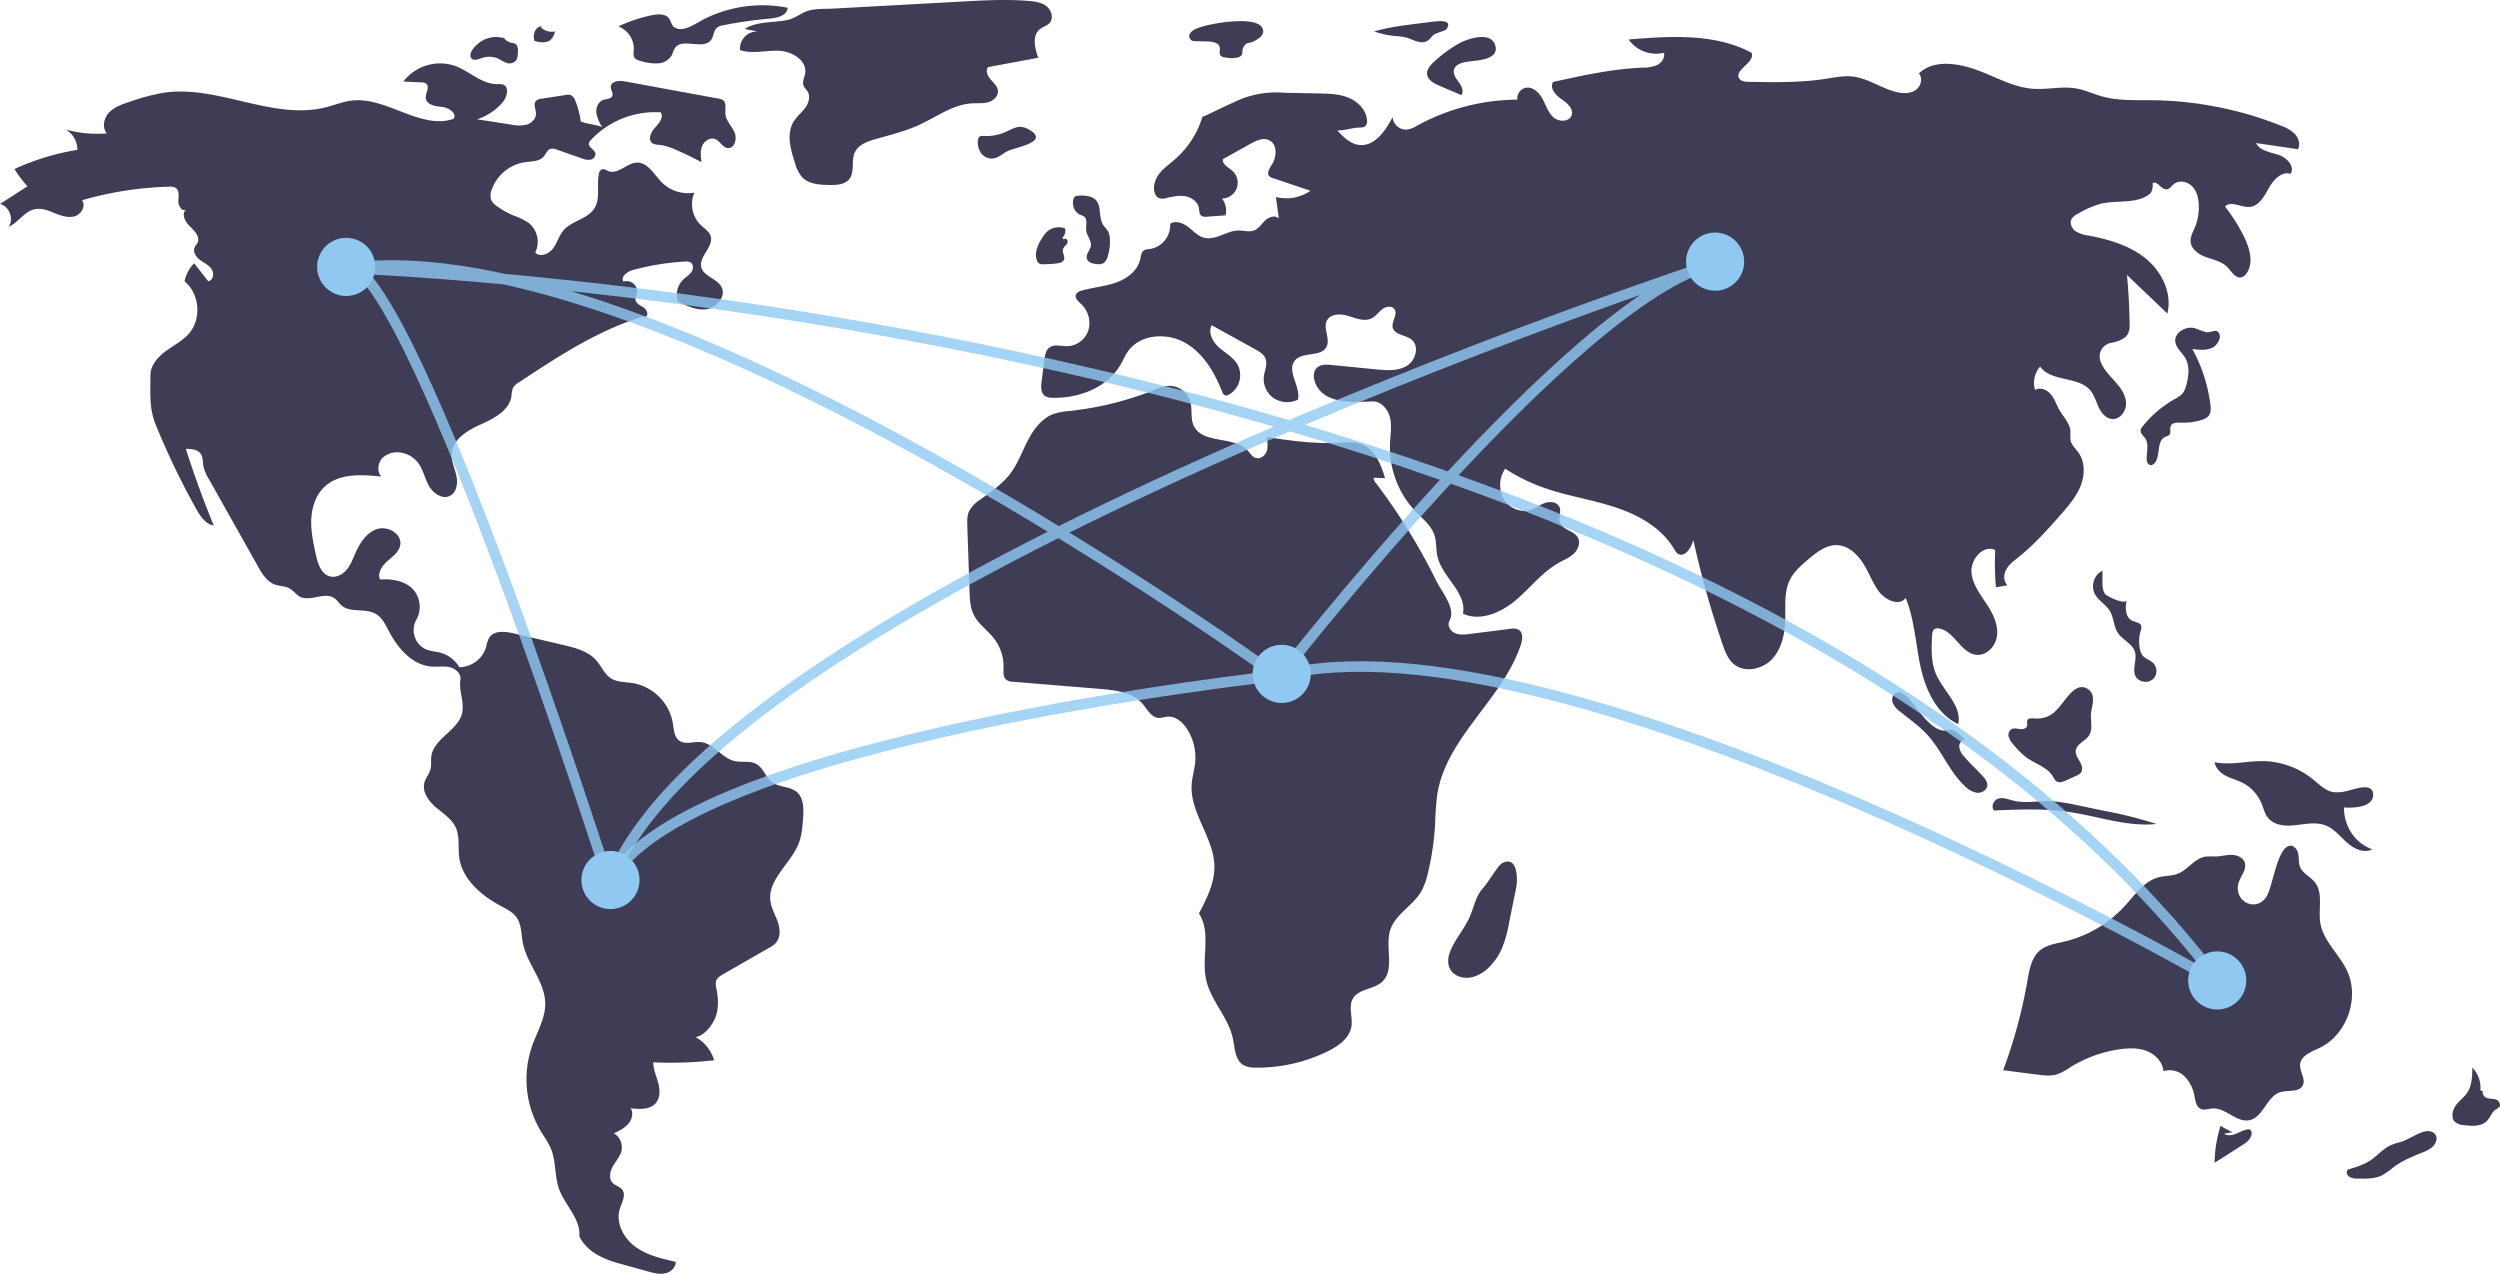 <svg xmlns="http://www.w3.org/2000/svg" width="473" height="241" viewBox="0 0 473 241">
    <g fill="none" fill-rule="evenodd">
        <path fill="#3F3D56" fill-rule="nonzero" d="M109.878 22.991a15.589 15.589 0 0 0-1.022-3.906 1.769 1.769 0 0 0-.9-1.107c-.293-.076-.6-.08-.894-.01l-4.587.7a1.76 1.76 0 0 0-1.047.407c-.597.627-.009 1.637-.027 2.502-.02.973-.887 1.763-1.826 2.025a6.913 6.913 0 0 1-2.9-.036l-6.415-.995a10.576 10.576 0 0 0 4.853-3.233c.844-.998 1.293-2.862.073-3.335a3 3 0 0 0-1.114-.089c-2.906.023-5.193-2.4-7.913-3.42a8.758 8.758 0 0 0-9.847 2.93l3.417.165c.321-.017.64.068.91.243.748.614-.182 1.794-.077 2.755.137 1.25 1.799 1.517 3.052 1.643 1.252.126 2.842 1.142 2.24 2.246-6.297 2.165-12.705-4.232-19.317-3.445-1.674.2-3.254.856-4.888 1.269-9.981 2.52-20.3-4.206-30.497-2.781a38.777 38.777 0 0 0-6.657 1.753c-1.388.454-2.836.946-3.844 2.001s-1.392 2.86-.437 3.962a22.374 22.374 0 0 1-7.828-.742 4.377 4.377 0 0 1 2.254 3.858 46.505 46.505 0 0 0-11.898 3.622 20.01 20.01 0 0 0 2.462 3.276L0 38.587c1.758.442 2.667 2.836 1.645 4.33 1.823-.81 2.953-2.904 4.903-3.329 1.277-.278 2.576.244 3.788.734 1.212.49 2.543.965 3.798.597 1.254-.368 2.18-1.991 1.382-3.026a64.997 64.997 0 0 1 16.485-2.571 2.07 2.07 0 0 1 1.249.237c.726.503.535 1.59.496 2.472-.04.883.65 2.042 1.44 1.644-.93.805-.136 2.319.756 3.165.891.846 1.966 2.013 1.42 3.113-.142.287-.384.517-.521.807-.405.855.238 1.852.995 2.42.758.568 1.686.965 2.212 1.752.526.787.287 2.163-.654 2.273l-2.674-3.39a6.948 6.948 0 0 0-1.807 3.418c2.836 2.315 3.263 7.027.888 9.812-1.213 1.423-2.94 2.288-4.445 3.398-1.506 1.11-2.9 2.691-2.896 4.56.006 3.23-.258 6.23.954 9.223a141.97 141.97 0 0 0 7.726 16.092c.764 1.364 1.752 2.86 3.3 3.095a189.925 189.925 0 0 1-5.284-14.49c1.02.005 2.199.086 2.797.91.495.684.389 1.613.543 2.442.195.803.522 1.57.966 2.267l9.344 16.618c.774 1.377 1.663 2.856 3.143 3.414.947.356 2.042.29 2.913.803.683.402 1.143 1.117 1.84 1.496 1.968 1.072 4.705-.984 6.545.296.526.366.86.947 1.345 1.366 1.699 1.469 4.486.486 6.447 1.582 1.264.706 1.92 2.118 2.593 3.398 1.69 3.206 4.422 6.347 8.041 6.602 1.137.08 2.298-.135 3.41.118 1.11.252 2.205 1.22 2.026 2.344-.305 1.927.648 4.037.392 5.97-.466 3.523-5.471 5.07-5.901 8.598-.094.772.053 1.57-.131 2.325-.226.927-.923 1.681-1.17 2.602-.47 1.745.783 3.482 2.158 4.656 1.376 1.174 3.017 2.186 3.77 3.83.794 1.737.404 3.763.663 5.655.564 4.131 4.138 7.194 7.817 9.168 1.12.602 2.324 1.185 3.049 2.228.947 1.363.852 3.159 1.169 4.786.774 3.987 4.135 7.271 4.23 11.331.069 2.886-1.538 5.503-2.498 8.226a19.155 19.155 0 0 0 1.57 15.91c.717 1.21 1.576 2.35 2.084 3.663.906 2.34.612 5.002 1.448 7.37 1.105 3.13 4.14 5.715 3.85 9.02 1.378 2.858 4.421 4.262 7.482 5.112l5.484 1.524c1.05.292 2.148.586 3.217.375 1.07-.211 2.09-1.098 2.062-2.186-2.69-.605-5.465-1.249-7.682-2.885-2.217-1.636-3.736-4.55-2.895-7.172.39-1.215 1.22-2.619.431-3.623-.452-.575-1.278-.725-1.787-1.25-.795-.818-.522-2.193.05-3.18.57-.987 1.397-1.868 1.627-2.985a3.113 3.113 0 0 0-1.462-3.24 7.756 7.756 0 0 0 2.714-1.74c.714-.813 1.044-2.068.483-2.993 1.667.211 3.636.314 4.73-.96.875-1.016.815-2.537.47-3.832-.346-1.295-.93-2.553-.948-3.893 3.847.182 7.703.052 11.529-.39a7.465 7.465 0 0 0-3.505-4.382c1.732-.293 3.311-2.364 3.858-4.031.548-1.667.408-3.483.07-5.205a2.788 2.788 0 0 1-.052-1.363c.195-.621.806-1 1.371-1.324l8.601-4.931a5.01 5.01 0 0 0 1.375-1.014c.901-1.057.768-2.652.307-3.96-.462-1.31-1.2-2.54-1.379-3.917-.531-4.117 3.883-7.07 5.372-10.945.585-1.52.704-3.173.817-4.798.122-1.745.13-3.772-1.212-4.897-1.286-1.078-3.297-.838-4.643-1.84-1.234-.92-1.66-2.705-3.009-3.448-1.224-.674-2.76-.245-4.121-.562-2.399-.559-3.908-3.318-6.357-3.574-1.382-.144-2.945.53-4.078-.273-.998-.708-1.038-2.13-1.228-3.338a9.33 9.33 0 0 0-7.537-7.548c-1.424-.228-2.975-.142-4.187-.923-1.228-.792-1.79-2.274-2.754-3.37-1.554-1.766-4.001-2.394-6.294-2.932l-9.324-2.188c-1.655-.389-3.789-.595-4.677.853a6.683 6.683 0 0 0-.553 1.737 5.387 5.387 0 0 1-5.068 3.808 5.991 5.991 0 0 0-3.534-2.73c-.945-.263-1.957-.292-2.859-.68a4.004 4.004 0 0 1-1.743-5.562 4.985 4.985 0 0 0-.854-6.003c-1.586-1.422-3.88-1.765-6.006-1.623-.557-1.213.375-2.581 1.378-3.463 1.003-.882 2.222-1.748 2.44-3.065.344-2.07-2.303-3.643-4.312-3.026-2.01.618-3.292 2.566-4.14 4.487-.486 1.102-.9 2.263-1.667 3.192-.768.93-2.003 1.594-3.172 1.296-1.655-.422-2.294-2.384-2.66-4.05-.491-2.234-.985-4.5-.882-6.785.103-2.285.874-4.631 2.562-6.178 2.75-2.521 6.97-2.274 10.682-1.872-.877-.986-.66-2.649.278-3.577a4.08 4.08 0 0 1 3.693-.906 5.09 5.09 0 0 1 2.86 1.708c1.056 1.284 1.356 3.017 2.153 4.475.797 1.457 2.59 2.7 4.057 1.918 1.268-.675 1.47-2.43 1.154-3.83-.316-1.399-.986-2.76-.871-4.189.218-2.728 3.05-4.37 5.55-5.494 2.5-1.123 5.362-2.634 5.758-5.342.014-.53.114-1.055.297-1.553.277-.44.662-.802 1.119-1.05 7.296-4.814 14.712-9.686 23.05-12.316.435-.137.486.015.928-.092.618-.357.208-1.345-.385-1.743-.593-.398-1.386-.703-1.537-1.4-.11-.513.192-1.016.271-1.535.193-1.274-1.334-2.45-2.52-1.941-.67-.886.656-1.915 1.728-2.21a46.977 46.977 0 0 1 9.854-1.607c.384-.06.778.006 1.12.19.56.388.49 1.276.092 1.828-.396.553-1.013.9-1.508 1.367a4.105 4.105 0 0 0-1.067 4.133c1.74.884 3.63 1.793 5.558 1.482 1.927-.311 3.637-2.472 2.731-4.199-.843-1.607-3.377-1.97-3.812-3.731-.51-2.063 2.414-3.898 1.755-5.918-.288-.885-1.172-1.406-1.85-2.045a5.541 5.541 0 0 1-1.216-6.151 7.019 7.019 0 0 1-6.149-1.922c-1.47-1.481-2.644-3.819-4.732-3.753-1.917.061-3.568 2.293-5.36 1.612-.44-.167-.905-.508-1.333-.308a1.1 1.1 0 0 0-.497.824c-.455 2.173.328 4.65-.859 6.528-1.291 2.045-4.278 2.328-5.844 4.171-.85 1-1.179 2.349-1.96 3.404-.78 1.055-2.439 1.725-3.376.806a4.641 4.641 0 0 0-1.265-5.65 12.427 12.427 0 0 0-2.792-1.356 16.57 16.57 0 0 1-3.12-1.735 3.07 3.07 0 0 1-1.145-1.224 2.784 2.784 0 0 1 .078-1.934 7.92 7.92 0 0 1 6.306-5.218c1.248-.17 2.7-.11 3.527-1.06.437-.502.666-1.261 1.3-1.465.406-.082.828-.03 1.201.147l4.66 1.637c.519.235 1.091.33 1.659.275a1.124 1.124 0 0 0 .973-1.181c-.15-.772-1.34-1.143-1.231-1.922.06-.253.196-.48.39-.654a16.67 16.67 0 0 1 13.21-5.208c.588.964-.342 2.105-1.116 2.929-.774.823-1.395 2.293-.46 2.927.384.195.81.291 1.24.279 1.148.155 2.263.492 3.302 1 1.61.699 3.19 1.464 4.737 2.295-.136-1.019-.267-2.092.12-3.045.387-.953 1.486-1.7 2.447-1.33.925.358 1.4 1.582 2.386 1.694 1.316.15 1.835-1.79 1.285-2.993-.55-1.203-1.637-2.21-1.728-3.528-.061-.89.278-1.993-.434-2.532a1.94 1.94 0 0 0-.84-.294l-17.772-3.265c-1.055-.193-2.58-.045-2.627 1.025-.026.598.509 1.189.272 1.738-.253.586-1.083.533-1.687.74-.939.322-1.41 1.434-1.32 2.42.166.98.546 1.911 1.114 2.727-1.156-.482-2.906-.571-4.062-1.054zM95.623 7.322c-2.264-.839-4.755-.004-6.235 2.09-.288.426-.53 1.013-.29 1.473.347.66 1.23.4 1.88.164a4.253 4.253 0 0 1 2.97-.08c.61.235 1.157.65 1.77.876.61.285 1.31.17 1.82-.297.42-.481.447-1.229.448-1.902a1.653 1.653 0 0 0-.348-1.258 1.648 1.648 0 0 0-.806-.266A2.728 2.728 0 0 1 95.21 7.06M102.488 5.003c-.491-.037-.962.28-1.24.836-.279.556-.326 1.27-.124 1.885a4.24 4.24 0 0 0 2.281.204c.778-.166 1.407-.955 1.595-2.001-.898.223-1.825-.019-2.6-.68M123.066 2.94A27.216 27.216 0 0 0 117 5a4.557 4.557 0 0 1 2.911 4.577c-.082.374-.072.762.028 1.132.222.54.868.742 1.436.88 1.02.311 2.084.447 3.149.403a3.208 3.208 0 0 0 2.607-1.593c.154-.438.335-.866.542-1.281 1.36-2.072 5.402.433 6.863-1.57.514-.705.467-1.766 1.138-2.325.347-.244.749-.397 1.17-.447a82.184 82.184 0 0 1 8.888-1.265c1.414-.123 3.256-.63 3.268-2.05a24.623 24.623 0 0 0-15.705 2.113c-1.75.877-4.066 2.72-5.752 1.558-.631-.435-.6-1.607-1.47-2.096-.888-.5-2.064-.297-3.007-.096z"/>
        <path fill="#3F3D56" fill-rule="nonzero" d="M140.886 5.477l2.51.481a3.255 3.255 0 0 0-2.49.995 3.244 3.244 0 0 0-.894 2.525c2.35.784 4.913.02 7.388.125 2.476.104 5.357 1.87 4.934 4.308-.127.737-.554 1.474-.332 2.188.155.501.598.857.847 1.318.52.961.105 2.177-.552 3.05-.657.875-1.54 1.572-2.117 2.5-1.435 2.31-.62 5.296.235 7.876a6.94 6.94 0 0 0 1.337 2.667c1.266 1.344 3.33 1.46 5.177 1.487 1.344.02 2.885-.046 3.735-1.087 1.11-1.358.334-3.477 1.065-5.07.664-1.449 2.355-2.07 3.888-2.51 2.807-.807 5.668-1.493 8.322-2.712 3.296-1.514 6.376-3.872 9.999-4.067 1.016-.055 2.057.065 3.036-.213.98-.278 1.909-1.123 1.835-2.137-.063-.866-.797-1.502-1.37-2.154-.574-.653-1.024-1.657-.497-2.348l9.495-1.77c-.673-1.832-1.198-4.244.349-5.436.558-.43 1.305-.602 1.78-1.122.81-.886.403-2.413-.532-3.166-.935-.754-2.199-.929-3.396-1.028-4.163-.345-8.35-.117-12.522.111l-24.462 1.339c-1.641.09-3.536-.048-5.042.512-1.274.473-2.18 1.342-3.638 1.647-2.691.564-5.653.182-8.088 1.69zM185.996 25.724a1.008 1.008 0 0 0-.71.156.854.854 0 0 0-.232.53c-.157.869.03 1.764.526 2.505a2.566 2.566 0 0 0 2.32 1.076c1.099-.136 1.909-1.042 2.919-1.485 1.556-.682 8.168-1.744 3.594-4.135-1.576-.824-2.594-.096-3.836.446a8.978 8.978 0 0 1-4.581.907zM226.42 5.396c-.541.194-.995.54-1.29.985-.28.469-.094 1.05.426 1.32.202.064.417.094.632.087l2.205.058c.937.025 2.107.2 2.358.992.187.588-.231 1.344.274 1.764.216.147.477.237.75.257a5.806 5.806 0 0 0 2.221.063c1.604-.378.762-1.237 1.267-2.002.773-1.17.639-.462 2.001-1.133 1.006-.496 2.306-1.394 1.466-2.657-1.46-2.196-10.155-.678-12.31.266zM270.131 4.23l-1.317.161c-2.969.364-5.954.731-8.814 1.55 1.238.449 2.537.742 3.86.87.729.032 1.453.127 2.163.282 1.263.345 2.535 1.236 3.756.78.756-.284 1.003-1.007 1.63-1.39.433-.265 2.074-.693 2.257-.96 1.484-2.16-2.395-1.433-3.535-1.293zM276.027 8.229a24.587 24.587 0 0 0-4.835 3.58c-.616.585-1.244 1.313-1.189 2.165.075 1.133 1.268 1.79 2.302 2.233L276.494 18c.508-.724.043-1.724-.482-2.435-.526-.712-1.15-1.535-.918-2.392.265-.977 1.443-1.31 2.432-1.478 1.61-.274 5.953-.252 5.43-2.876-.614-3.091-5.313-1.504-6.93-.59zM274.299 180.21c-.417 1.134-.457 2.47.264 3.46.81 1.112 2.43 1.526 3.83 1.244a6.96 6.96 0 0 0 3.557-2.148 11.465 11.465 0 0 0 2.046-2.948 21.93 21.93 0 0 0 1.516-5.213l1.36-6.71c.304-1.5.292-6.097-2.641-4.599-.801.41-2.656 3.64-3.496 4.556-1.513 1.651-1.714 3.254-2.51 5.254-.998 2.506-3.004 4.594-3.926 7.104zM422.397 214.206c-.776-.34-1.53-.743-2.254-1.206a23.728 23.728 0 0 0-1.143 7l5.311-3.378c.8-.508 1.705-1.215 1.688-2.246a.74.74 0 0 0-.294-.646.643.643 0 0 0-.372-.05c-.788.074-1.506.51-2.249.813-.743.303-1.612.463-2.293.013M454.365 216.015c-.702.173-1.389.394-2.052.664-1.468.673-2.467 1.951-3.789 2.838-1.264.848-2.786 1.314-4.28 1.767-.44.35-.238 1.055.239 1.363a3.237 3.237 0 0 0 1.69.342c1.552.03 3.188.044 4.548-.631a14.21 14.21 0 0 0 2.14-1.531c1.59-1.195 3.5-1.984 5.39-2.746a6.356 6.356 0 0 0 1.878-1.012c1.188-1.054 1.271-2.68-.441-3.039-1.384-.29-4.006 1.601-5.323 1.985zM469.294 206.358c.146-1.625-.418-3.232-1.528-4.358-.017 1.605-.062 3.315-.91 4.643-.604.945-1.551 1.584-2.213 2.485-.662.901-.955 2.329-.18 3.12.497.401 1.101.623 1.725.632 1.545.193 3.333.301 4.417-.887.591-.65.88-1.61 1.6-2.087.27-.12.51-.303.703-.536.298-.504-.176-1.168-.708-1.35-.533-.182-1.12-.096-1.656-.269-.535-.173-1.026-.814-.752-1.333M443.895 149.69a6.71 6.71 0 0 1-2.547.16c-1.413-.276-2.513-1.41-3.654-2.341-2.713-2.2-6.01-3.428-9.419-3.506-3.1-.062-6.23.833-9.275.208.199 1.18 1.146 2.063 2.156 2.589 1.01.525 2.126.79 3.14 1.305 1.627.832 2.916 2.262 3.633 4.025.327.813.533 1.698 1.028 2.408 1.013 1.451 2.931 1.77 4.625 1.651 2.208-.155 4.514-.831 6.568.045 1.571.67 2.696 2.136 4.008 3.275 1.312 1.139 3.16 1.985 4.667 1.163-3.212-1.108-5.375-4.312-5.338-7.908 1.477.144 5.733.088 5.504-2.586-.194-2.267-3.827-.732-5.096-.487zM423.454 167.374c.264-1.457 1.71-2.744 1.26-4.155-.312-.975-1.437-1.456-2.455-1.48-1.02-.025-2.02.28-3.038.31a14.727 14.727 0 0 0-1.99.028c-2.022.334-3.268 2.464-5.173 3.222-1.159.46-2.46.372-3.666.69-2.735.724-4.466 3.322-6.378 5.417a22.736 22.736 0 0 1-11.553 6.774c-1.555.362-3.227.594-4.463 1.609-1.637 1.345-2.04 3.65-2.404 5.744A95.267 95.267 0 0 1 379 202.486l6.495.833c1.235.159 2.514.314 3.704-.054a10.735 10.735 0 0 0 2.437-1.304 24.241 24.241 0 0 1 9.503-3.449c1.7-.235 3.484-.278 5.08.358 1.596.635 2.965 2.077 3.099 3.797a3.975 3.975 0 0 1 3.988.975 6.983 6.983 0 0 1 1.904 3.822c.171.893.342 1.963 1.167 2.338.672.306 1.444-.024 2.18-.083 2.497-.2 4.57 2.727 7.024 2.223 2.632-.541 3.278-4.504 5.846-5.298 1.475-.456 3.544.098 4.25-1.28.622-1.217-.62-2.62-.491-3.98.157-1.677 2.124-2.388 3.64-3.103 5.227-2.466 7.707-9.538 5.174-14.754-1.5-3.09-4.453-5.524-4.998-8.919-.42-2.612.604-5.658-1.052-7.714-.843-1.046-2.27-1.623-2.771-2.871-.316-.786-.19-1.677-.359-2.507-.17-.83-.89-1.698-1.705-1.483-2.366.625-3.121 7.973-4.388 9.759-1.926 2.714-5.88.926-5.273-2.418zM380.309 151.31c-.796-.244-1.664-.483-2.427-.136-.762.348-1.207 1.567-.595 2.172 4.785-.203 9.6-.405 14.345.304 5.467.816 10.877 2.837 16.368 2.242a77.55 77.55 0 0 0-9.548-2.414l-5.376-1.12c-1.442-.329-2.899-.574-4.365-.735-3.066-.276-5.387.608-8.402-.314zM384.743 135.923c-.411-.034-.92-.064-1.133.287-.203.335.03.778-.08 1.154-.15.513-.827.644-1.36.574-.534-.07-1.112-.237-1.585.018-.492.334-.704.95-.519 1.514.194.544.506 1.038.916 1.448.7.875 1.496 1.668 2.375 2.364 1.702 1.247 4.008 1.848 5.08 3.657.15.351.383.662.678.906.515.324 1.186.078 1.74-.173l1.942-.881c.35-.125.662-.336.908-.613.443-.597.17-1.446-.202-2.09-.372-.644-.849-1.31-.769-2.047.143-1.316 1.847-1.82 2.548-2.945.707-1.135.247-2.596.328-3.928.095-1.557 1.081-3.582-.505-4.745-1.348-.989-2.636-.075-3.604 1.016-2.041 2.302-3.006 4.795-6.758 4.484zM396.364 112.418c.672 1.228 2.074 1.96 2.807 3.156.795 1.296.704 2.97 1.566 4.226.885 1.289 2.665 1.973 3.161 3.44.542 1.6-.687 3.544.293 4.943.369.462.925.755 1.531.808a2.244 2.244 0 0 0 1.661-.529 2.16 2.16 0 0 0-.097-3.115c-.58-.504-1.412-.722-1.897-1.311-.252-.34-.42-.73-.491-1.14a7.133 7.133 0 0 1 .123-3.58c.13-.296.163-.622.095-.937-.218-.604-1.076-.647-1.679-.927-1.367-.637-1.334-2.477-1.095-3.91-.16.954-3.724-.67-4.097-1.21-.742-1.074-.338-3.145-.485-4.332-1.601.736-2.219 2.917-1.396 4.418zM361.088 132.13c-.627-.697-1.572-1.427-2.412-1.006-.641.32-.817 1.202-.566 1.87.306.65.777 1.208 1.367 1.62 1.752 1.436 3.638 2.732 5.166 4.4 2.734 2.986 4.182 7.016 7.156 9.766a4.021 4.021 0 0 0 2.253 1.212c.867.08 1.84-.47 1.94-1.33.081-.707-.415-1.34-.9-1.865-1.155-1.249-2.42-2.398-3.51-3.703a3.103 3.103 0 0 1-.898-1.862c-.005-.702.64-1.438 1.324-1.264-.833-.211-1.45-1.59-2.673-1.85-1.022-.216-1.269.412-2.485-.106-2.319-.988-4.138-4.075-5.762-5.882zM417.318 62.823c-.667-.199-1.323-.435-1.964-.705-1.727-.522-4.012.755-3.782 2.553.153 1.195 1.259 2 1.87 3.037.905 1.537.664 3.487.188 5.208a4.083 4.083 0 0 1-.654 1.482c-.439.47-.964.85-1.547 1.12a20.728 20.728 0 0 0-6.056 5.174 1.494 1.494 0 0 0-.365.693c-.083.607.524 1.05.867 1.556.762 1.125.212 2.639.287 3.998-.024.39.155.766.473.992.46.234 1.004-.164 1.253-.618.826-1.506.204-3.922 1.754-4.648.293-.138.649-.195.844-.455.31-.41.011-1.019.169-1.51.236-.738 1.239-.77 2.008-.738a11.34 11.34 0 0 0 3.917-.524 2.604 2.604 0 0 0 1.296-.756c.463-.581.422-1.408.33-2.148a29.234 29.234 0 0 0-3.42-10.496c1.361.174 2.842.326 4.017-.388.658-.4 1.447-1.594 1.12-2.408-.515-1.286-1.447-.203-2.605-.419zM239.632 82.682c.165.883.327 1.813.037 2.664-.29.85-1.202 1.561-2.063 1.3-.668-.202-1.054-.873-1.529-1.384-2.639-2.845-8.593-1.198-10.223-4.718-.665-1.437-.213-3.158-.667-4.674a4.166 4.166 0 0 0-4.219-2.862 8.678 8.678 0 0 0-2.427.724 61.284 61.284 0 0 1-16.085 4.017 13.232 13.232 0 0 0-3.09.562c-2.267.82-3.816 2.918-4.918 5.06-1.102 2.14-1.915 4.458-3.393 6.36-1.552 2-3.728 3.4-5.758 4.913a5.87 5.87 0 0 0-1.9 1.988c-.44.902-.414 1.952-.38 2.954l.415 12.18c.053 1.567.12 3.19.822 4.591.877 1.75 2.609 2.898 3.81 4.444a8.696 8.696 0 0 1 1.809 5.558c-.026.807-.106 1.76.523 2.267.382.247.83.376 1.286.37l16.498 1.348c2.903.237 6.119.627 8.014 2.835.894 1.042 1.612 2.54 2.982 2.652.588.048 1.16-.193 1.747-.24 1.482-.116 2.785 1.007 3.607 2.245a9.946 9.946 0 0 1 1.601 6.389c-.135 1.412-.573 2.784-.667 4.2-.36 5.384 4.211 10.062 4.3 15.458.052 3.174-1.457 6.14-2.928 8.954 2.374 3.591.43 8.374 1.375 12.573.897 3.983 4.223 7.102 5.052 11.1.38 1.83.401 4.083 2.018 5.026.709.345 1.495.502 2.283.456a30.133 30.133 0 0 0 13.705-3.116c1.999-.99 4.07-2.469 4.42-4.67.28-1.774-.62-3.759.297-5.304 1.08-1.822 3.85-1.678 5.44-3.079 2.58-2.272.568-6.606 1.614-9.879.94-2.942 4.174-4.505 5.777-7.145a12.687 12.687 0 0 0 1.343-3.634 51.767 51.767 0 0 0 1.366-9.268c.043-1.898.183-3.793.42-5.677 1.729-10.725 12.346-17.906 15.794-28.21.329-.983.484-2.294-.393-2.85a2.514 2.514 0 0 0-1.67-.175l-7.605.957c-.945.12-1.946.23-2.813-.162-.868-.391-1.49-1.487-1.03-2.32 1.292-2.336-1.365-5.289-2.545-7.683a113.356 113.356 0 0 0-11.307-18.311 1.86 1.86 0 0 1-.496-1.075l2.159.072c-.729-2.611-1.931-5.468-4.471-6.423-1.432-.538-3.017-.352-4.544-.27-4.374.24-9.064-.42-13.393-1.088z"/>
        <path fill="#3F3D56" fill-rule="nonzero" d="M253.027 24.701c1.145 1.215 2.427 2.503 4.084 2.715 2.926.374 5.03-2.65 6.368-5.276a2.579 2.579 0 0 0 2.692 2.385 5.316 5.316 0 0 0 2.025-.79 39.905 39.905 0 0 1 18.895-4.882 2.04 2.04 0 0 1 1.558-2.242c1.343-.266 2.553.894 3.201 2.1.648 1.205 1.052 2.602 2.081 3.505 1.03.902 3.023.863 3.43-.444.39-1.254-.918-2.324-2.004-3.064-1.087-.74-2.232-2.108-1.5-3.2 5.55-1.227 11.135-2.46 16.814-2.704a7.045 7.045 0 0 0 2.83-.487c.867-.425 1.555-1.389 1.322-2.325a6.411 6.411 0 0 1-6.689-2.52c7.88-.65 16.263-1.205 23.247 2.501.838 1.798-3.434 3.294-2.29 4.916.364.517 1.094.577 1.727.59 4.853.09 9.734.178 14.533-.555 1.753-.267 3.525-.645 5.285-.428 2.933.361 5.44 2.317 8.326 2.954 1.174.26 2.49.268 3.48-.414.99-.683 1.416-2.237.604-3.124 2.717-2.66 7.225-2.001 10.808-.727 3.584 1.273 6.979 3.327 10.771 3.611 2.72.204 5.478-.527 8.165-.062 1.689.292 3.26 1.042 4.911 1.504 3.122.872 6.424.688 9.665.73A67.76 67.76 0 0 1 431.5 23.76c1 .326 1.916.866 2.683 1.584.715.766 1.08 1.955.599 2.885l-7.94-1.16c.748 1.472 2.683 1.723 4.255 2.23 1.572.509 3.202 2.243 2.257 3.598-1.703-.542-3.246 1.16-4.107 2.725-.86 1.566-1.908 3.44-3.693 3.536-1.598.085-3.531-1.275-4.573-.06a31.165 31.165 0 0 1 3.674 5.87c1.03 2.143 1.763 4.843.372 6.77-.22.345-.551.602-.94.728-1.135.288-1.873-1.101-2.688-1.943-1.027-1.06-2.58-1.361-3.97-1.859-1.39-.497-2.855-1.476-2.963-2.948-.068-.915.416-1.767.772-2.613.599-1.427.861-2.972.766-4.516-.078-1.242-.427-2.534-1.32-3.402-.892-.868-2.434-1.143-3.392-.349-.447.371-.806.965-1.386.987-1.026.04-1.814-1.749-2.64-1.138a2.802 2.802 0 0 1-.38 1.874c-2.464 2.141-6.248 1.236-9.424 1.992a17.694 17.694 0 0 0-4.3 1.876c-.502.215-.93.574-1.228 1.031-.397.77.04 1.756.739 2.268a5.872 5.872 0 0 0 2.438.831c3.871.733 7.8 1.868 10.856 4.353 3.057 2.485 5.061 6.593 4.094 10.41l-7.635-7.29c.29 3.061.455 6.13.494 9.209a4.138 4.138 0 0 1-.242 1.771c-.545 1.202-2.02 1.606-3.312 1.871a2.595 2.595 0 0 0-1.992 3.322c.46 1.496 1.604 2.663 2.653 3.825 1.048 1.162 2.08 2.483 2.218 4.042.137 1.559-1.04 3.316-2.602 3.208-1.184-.082-2.063-1.142-2.568-2.215-.505-1.074-.806-2.27-1.565-3.182-2.297-2.761-7.457-1.578-9.515-4.522a4.649 4.649 0 0 0-.962 4.426c.957-.599 2.268-.042 2.987.828.72.87 1.059 1.986 1.624 2.964.762 1.319 1.975 2.488 2.082 4.008-.029.574-.019 1.15.029 1.723.189.92.967 1.582 1.507 2.351 1.256 1.791 1.194 4.25.385 6.282-.81 2.032-2.265 3.73-3.706 5.376-2.516 2.874-5.084 5.732-8.068 8.12-.851.681-1.76 1.35-2.29 2.303-.53.953-.557 2.29.258 3.014-.583.03-1.629.316-2.212.345a51.35 51.35 0 0 1-.133-7.03c-2.301-1.103-4.778 1.853-4.481 4.387.297 2.533 2.13 4.566 3.435 6.757.955 1.603 1.664 3.472 1.346 5.31-.32 1.837-1.96 3.533-3.82 3.37-2.957-.257-4.194-4.5-7.123-4.986a1.197 1.197 0 0 0-.77.077c-.435.238-.51.82-.535 1.314-.12 2.43-.224 4.956.725 7.195 1.388 3.277 4.975 6.03 4.222 9.507-4.052-1.883-6.16-6.424-7.116-10.787-.957-4.363-1.116-8.943-2.831-13.067-1.302 1.668-4.04.289-5.23-1.46-1.127-1.66-1.822-3.579-2.916-5.26-1.095-1.682-2.771-3.187-4.776-3.28-2.102-.096-3.925 1.345-5.528 2.707-1.319 1.12-2.672 2.284-3.443 3.833-1.121 2.253-.828 4.909-.882 7.424-.058 2.72-.635 5.59-2.49 7.58-1.855 1.992-5.278 2.685-7.324.89-1.068-.936-1.585-2.336-2.046-3.68a180.064 180.064 0 0 1-5.539-19.76c-.344 1.526-1.685 3.493-2.966 2.594a2.654 2.654 0 0 1-.683-.88c-2.39-4.047-6.815-6.475-11.286-7.93-4.471-1.456-9.176-2.135-13.597-3.735a34.45 34.45 0 0 1-7.054-3.51 5.54 5.54 0 0 0-.339 5.67c.98 1.736 3.2 2.74 5.1 2.133.982-.313 1.811-.995 2.785-1.33.975-.337 2.282-.172 2.708.766.408.898-.208 1.984.097 2.921.466 1.428 2.62 1.538 3.374 2.837.56.967.1 2.25-.7 3.03-.801.78-1.87 1.208-2.846 1.751-3.17 1.762-5.425 4.77-8.196 7.11-2.77 2.34-6.68 4.048-9.982 2.547.788-3.983-3.96-6.908-4.833-10.873-.288-1.305-.139-2.69-.55-3.963-.593-1.841-2.228-3.107-3.57-4.502a17.665 17.665 0 0 1-4.85-12.858c.073-1.638.374-3.304 0-4.9-.373-1.598-1.696-3.144-3.336-3.072-3.745.166-8.463.444-10.428-2.746-.701-1.139-1.006-2.807.008-3.68.715-.615 1.77-.557 2.71-.464l8.438.83c1.974.193 4.107.353 5.8-.678 1.694-1.03 2.428-3.768.86-4.98-1.146-.887-3.199-.84-3.532-2.248-.277-1.174 1.023-2.506.32-3.487-.503-.703-1.635-.508-2.32.02-.686.526-1.184 1.298-1.951 1.697-1.347.7-2.956.034-4.404-.42-1.449-.452-3.391-.49-4.094.854-.786 1.504.697 3.474-.083 4.98-1.03 1.993-4.523.859-5.97 2.573-1.662 1.966 1.13 4.898.57 7.41a4.619 4.619 0 0 1-4.548-.255 4.413 4.413 0 0 1-1.91-4.11c.14-1.13.73-2.284.334-3.352-.32-.863-1.187-1.377-1.993-1.823l-8.2-4.528c-.761 1.411.201 3.161 1.405 4.221s2.711 1.859 3.502 3.254a4.27 4.27 0 0 1-1.608 5.63.987.987 0 0 1-.813.142 1.133 1.133 0 0 1-.527-.708c-1.447-3.7-3.62-7.349-7.092-9.282-3.473-1.932-8.463-1.535-10.74 1.721-.541.773-.905 1.655-1.376 2.473-2.503 4.344-7.87 6.4-12.885 6.266a2.56 2.56 0 0 1-1.406-.33c-.81-.559-.774-1.746-.65-2.722l.527-4.144c.106-.832.259-1.752.918-2.272.929-.732 2.269-.27 3.452-.287a4.374 4.374 0 0 0 3.97-3.062 4.925 4.925 0 0 0-1.372-4.9c-.542-.51-1.27-1.149-.983-1.835.23-.384.62-.646 1.064-.716 2.125-.616 4.37-.778 6.46-1.506 2.09-.727 4.116-2.216 4.61-4.372.152-.66.221-1.46.815-1.788.298-.125.618-.19.941-.192a4.578 4.578 0 0 0 3.928-4.771c1.002-.7 2.405-.185 3.374.559.969.744 1.824 1.726 3.003 2.047 2.197.597 4.32-1.346 6.596-1.355.958-.004 1.949.334 2.85.01.913-.33 1.458-1.238 2.159-1.909.7-.67 1.93-1.08 2.578-.357l-.552-4.08a8.029 8.029 0 0 0 6.531-1.18l-7.122-2.404a1.549 1.549 0 0 1-.666-.356c-.518-.557-.003-1.425.418-2.059 1.007-1.515 1.176-4.011-.48-4.765-1.131-.515-2.429.103-3.514.707l-5.198 2.897c-.165.987 1.043 1.547 1.792 2.212a3.001 3.001 0 0 1-1.96 5.246c.694.901.94 2.068.669 3.172l-3.497.252c-.393.079-.8-.001-1.135-.222-.374-.332-.323-.913-.41-1.406-.21-1.188-1.374-2.021-2.562-2.235-1.189-.213-2.404.06-3.581.33-.5.18-1.049.168-1.54-.035a1.536 1.536 0 0 1-.608-.768c-.516-1.25-.034-2.72.794-3.789.83-1.069 1.963-1.85 2.982-2.74a17.367 17.367 0 0 0 5.168-8.01c1.925-.807 3.919-1.902 5.844-2.708a17.893 17.893 0 0 1 9.612-1.862l6.52.125c1.931.037 3.914.084 5.699.82 1.785.735 3.353 2.326 3.477 4.251.075.444-.083.894-.419 1.194a1.541 1.541 0 0 1-.824.185c-1.8.064-2.568.512-4.368.575zM201.017 44.934c.48-.44.664-1.104.48-1.72a3.364 3.364 0 0 0-3.408.626 5.6 5.6 0 0 0-.912 1.172c-.79 1.253-1.49 2.748-1.031 4.148.075.309.275.575.555.738.205.08.426.114.647.098.87 0 1.74-.053 2.603-.155.53-.063 1.147-.209 1.352-.688.27-.63-.383-1.344-.192-2.001.125-.294.314-.558.555-.773.242-.22.364-.538.328-.858-.077-.309-.563-.484-.738-.216"/>
        <path fill="#3F3D56" fill-rule="nonzero" d="M206.205 37.202a6.4 6.4 0 0 0-2.31-.162.92.92 0 0 0-.492.125.926.926 0 0 0-.304.491c-.338 1.214.215 2.515 1.27 2.99.278.07.544.19.788.353.654.567.237 1.725.36 2.639.14 1.026 1.028 1.888.866 2.91-.129.804-.898 1.442-.774 2.248.13.844 1.088 1.097 1.851 1.165.443.087.899.028 1.312-.168a2.29 2.29 0 0 0 .828-1.34 9.533 9.533 0 0 0 .387-3.234 3.356 3.356 0 0 0-.326-1.427 7.778 7.778 0 0 0-.762-.976c-1.464-1.903.077-4.74-2.694-5.614z"/>
        <path stroke="#8FC9F2" stroke-width="2" d="M420 186s-124.455-71.778-178.034-58.178c0 0-113.55 12.278-126.71 39.29 0 0-36.096-113.334-49.256-117.112" opacity=".8"/>
        <path stroke="#8FC9F2" stroke-width="2" d="M115.255 167.215C136.123 111.613 324.121 50 324.121 50c-26.696 6.762-82.155 78.144-82.155 78.144S124.656 42.862 66 50.75c0 0 258.31 8.453 354 135.249" opacity=".8"/>
        <circle cx="65.5" cy="50.5" r="5.5" fill="#8FC9F2" fill-rule="nonzero"/>
        <circle cx="115.5" cy="166.5" r="5.5" fill="#8FC9F2" fill-rule="nonzero"/>
        <circle cx="324.5" cy="49.5" r="5.5" fill="#8FC9F2" fill-rule="nonzero"/>
        <circle cx="419.5" cy="185.5" r="5.5" fill="#8FC9F2" fill-rule="nonzero"/>
        <circle cx="242.5" cy="127.5" r="5.5" fill="#8FC9F2" fill-rule="nonzero"/>
    </g>
</svg>
